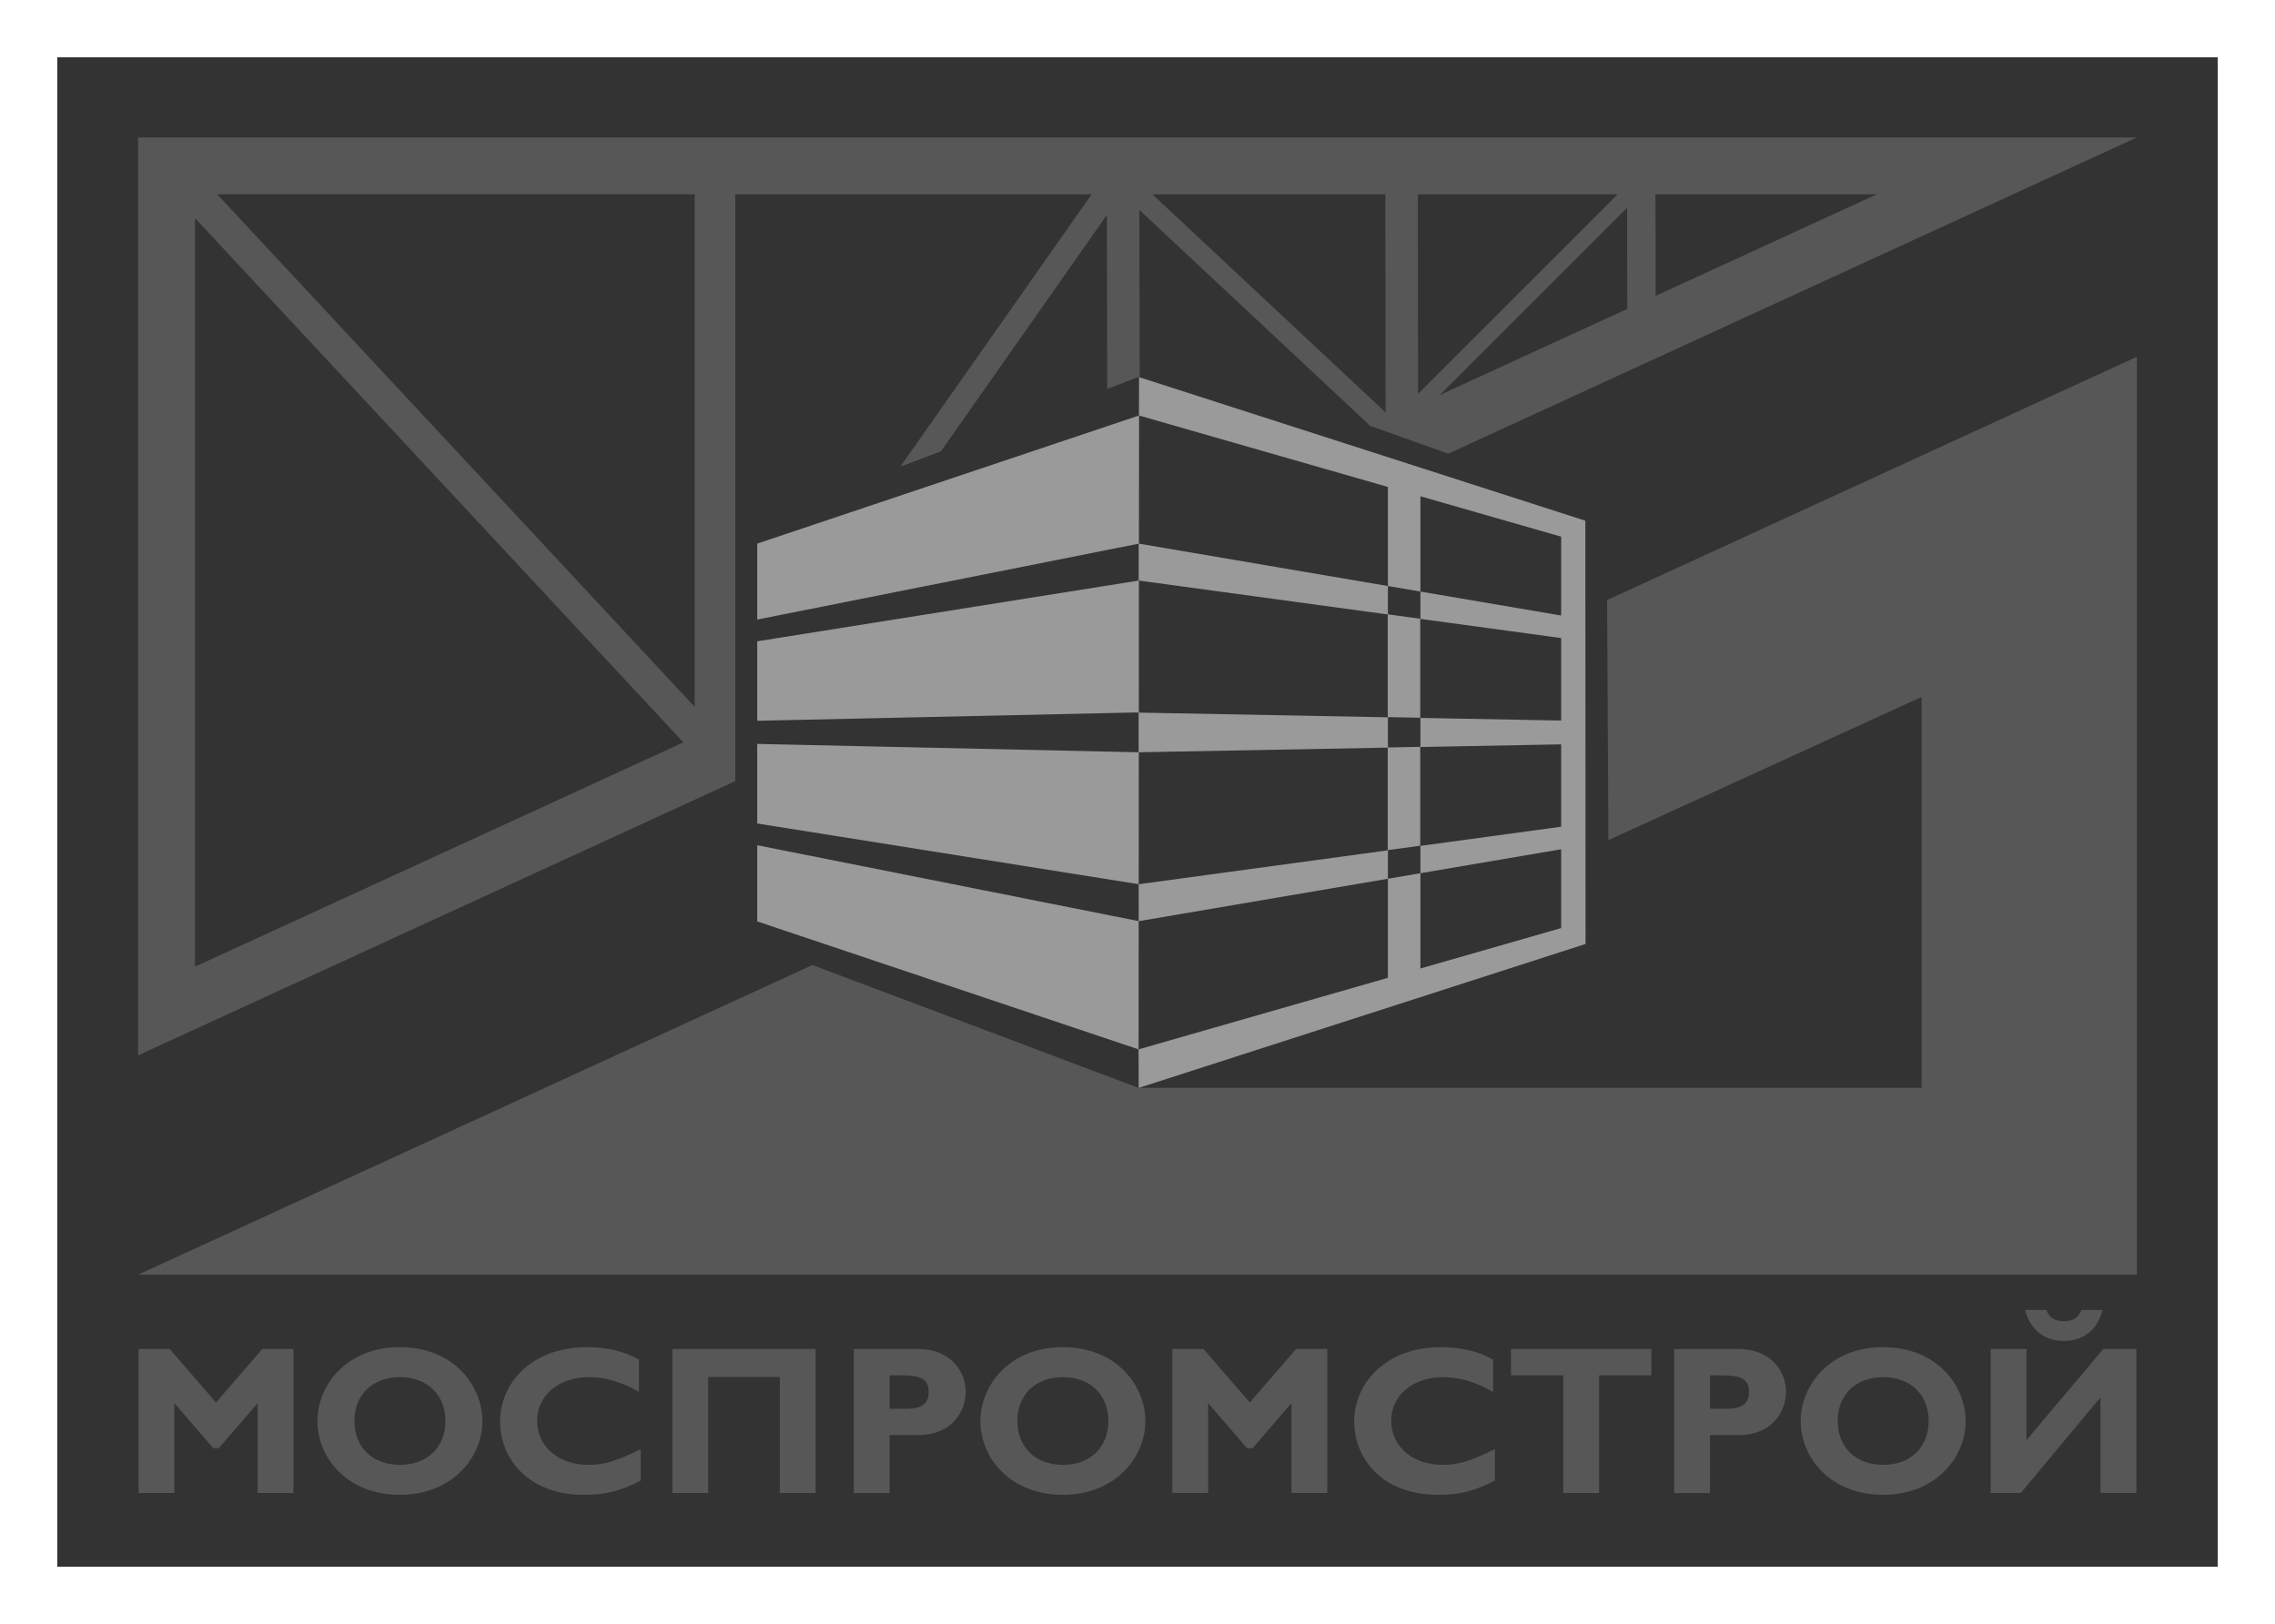 <?xml version="1.0" encoding="utf-8"?>
<!-- Generator: Adobe Illustrator 16.0.0, SVG Export Plug-In . SVG Version: 6.00 Build 0)  -->
<!DOCTYPE svg PUBLIC "-//W3C//DTD SVG 1.1//EN" "http://www.w3.org/Graphics/SVG/1.1/DTD/svg11.dtd">
<svg version="1.1" id="Слой_1" xmlns="http://www.w3.org/2000/svg" xmlns:xlink="http://www.w3.org/1999/xlink" x="0px" y="0px"
	 width="408.948px" height="291.988px" viewBox="0 0 408.948 291.988" enable-background="new 0 0 408.948 291.988"
	 xml:space="preserve">
<rect x="0" y="0" width="408.948" height="291.988" fill="#333333" stroke="none"/>
<path fill="#FFFFFF" d="M10.292,10.293h388.364v271.402H10.292V10.293z M0,291.988h408.947V0H0V291.988z"/>
<path fill="#575757" d="M204.865,67.696l-0.058-29.951l41.498,38.82l14.026,5.006l101.529-46.636l12.965-5.956l9.293-4.268H24.829
	v165.04l9.29-4.269l0.934-0.429l97.125-44.616v-14.275v0.001V34.936h64.047l-34.376,48.964l7.275-2.737l29.844-42.511l0.06,31.261
	 M337.369,34.936l-39.75,18.258l-0.037-18.258H337.369z M292.515,55.54l-33.698,15.479l33.659-33.66L292.515,55.54z M290.769,34.936
	l-35.862,35.861l-0.043-35.861H290.769z M249.021,34.938l0.05,39.216l-41.922-39.218L249.021,34.938z M35.053,173.804V39.22
	l87.792,94.256L35.053,173.804z M124.875,127.085l-85.831-92.15h85.831V127.085z"/>
<polygon fill="#575757" points="289.119,151.056 345.435,125.298 345.435,195.591 204.643,195.591 204.474,195.591 204.474,195.527 
	146.043,173.505 24.828,229.185 384.119,229.185 384.119,64.145 288.89,107.889 "/>
<polygon fill="#9A9A9B" points="284.981,94.45 284.981,93.624 284.95,93.615 284.852,93.582 264.024,86.881 204.751,67.808 
	204.735,74.681 204.735,74.71 204.727,74.713 136.116,97.738 136.116,111.361 136.116,111.396 204.654,97.755 204.684,97.748 
	204.688,104.378 204.712,104.381 136.116,115.305 136.116,129.594 204.3,128.095 204.3,128.134 204.673,128.125 204.673,135.258 
	136.227,133.754 136.227,133.729 136.116,133.728 136.116,148.033 136.116,148.059 204.658,158.97 204.693,158.977 204.708,135.259 
	204.706,135.259 204.731,135.259 204.772,135.258 204.802,135.256 249.459,134.417 249.459,152.851 255.299,152.056 
	255.299,134.276 249.489,134.387 249.489,128.967 249.459,128.967 204.797,128.126 204.731,128.125 204.705,128.125 
	204.712,128.125 204.728,104.384 204.749,104.387 204.779,104.39 249.459,110.476 249.459,128.937 255.299,129.045 255.299,111.246 
	249.489,110.453 249.489,105.366 249.459,105.361 204.774,97.754 204.735,97.747 204.712,97.743 204.732,97.739 204.758,74.71 
	249.459,87.542 249.489,87.551 249.489,105.34 249.489,105.366 255.299,106.354 255.331,106.361 255.331,106.334 255.331,89.228 
	280.602,96.482 280.631,96.492 280.631,110.668 255.331,106.361 255.331,111.25 255.331,111.275 280.602,114.718 280.631,114.722 
	280.631,129.553 255.331,129.075 255.331,134.275 255.331,134.308 280.602,133.832 280.631,133.831 280.631,148.64 255.331,152.087 
	255.331,156.965 255.331,157.001 280.602,152.699 280.631,152.695 280.631,166.865 255.331,174.128 255.331,174.089 
	255.331,157.001 255.299,157.005 249.489,157.997 249.489,175.806 204.673,188.669 204.688,165.624 204.712,165.62 204.735,165.615 
	204.795,165.605 204.825,165.6 249.459,158.001 249.489,157.997 249.489,157.96 249.489,152.882 249.459,152.886 204.821,158.964 
	204.712,158.98 204.688,158.984 204.684,165.587 204.684,165.589 204.684,165.613 136.116,151.967 136.116,165.644 136.116,165.665 
	204.637,188.659 204.67,188.669 204.667,188.67 204.684,195.603 285.016,169.723 285.014,167.402 "/>
<polygon fill="#575757" points="30.511,242.542 38.83,252.163 47.148,242.542 52.754,242.542 52.754,268.438 46.317,268.438 
	46.317,252.271 39.336,260.373 38.323,260.373 31.343,252.271 31.343,268.438 24.905,268.438 24.905,242.542 "/>
<g>
	<defs>
		<rect id="SVGID_1_" width="408.948" height="291.988"/>
	</defs>
	<clipPath id="SVGID_2_">
		<use xlink:href="#SVGID_1_"  overflow="visible"/>
	</clipPath>
	<path clip-path="url(#SVGID_2_)" fill="#575757" d="M71.887,268.764c-9.476,0-14.829-6.655-14.829-13.274
		c0-6.256,5.064-13.273,14.829-13.273c9.766,0,14.829,7.053,14.829,13.273C86.716,262.145,81.182,268.764,71.887,268.764
		 M71.887,247.605c-4.919,0-8.174,3.147-8.174,7.885c0,4.738,3.255,7.885,8.174,7.885s8.174-3.146,8.174-7.885
		C80.061,250.752,76.806,247.605,71.887,247.605"/>
	<path clip-path="url(#SVGID_2_)" fill="#575757" d="M114.855,250.246c-2.821-1.592-5.714-2.641-8.933-2.641
		c-5.498,0-9.368,3.256-9.368,7.85c0,4.629,3.834,7.92,9.223,7.92c3.4,0,5.679-1.049,9.404-2.82v5.643
		c-3.617,1.88-6.366,2.567-10.2,2.567c-10.054,0-15.082-6.511-15.082-13.202c0-6.908,5.679-13.346,15.589-13.346
		c3.616,0,6.835,0.76,9.367,2.242V250.246z"/>
	<polygon clip-path="url(#SVGID_2_)" fill="#575757" points="146.61,242.542 146.61,268.438 140.172,268.438 140.172,247.57 
		127.296,247.57 127.296,268.438 120.859,268.438 120.859,242.542 	"/>
	<path clip-path="url(#SVGID_2_)" fill="#575757" d="M153.482,242.542h11.538c5.931,0,8.571,4.123,8.571,7.668
		c0,3.652-2.567,7.812-8.535,7.812h-5.136v10.417h-6.438V242.542z M159.92,253.285h3.002c2.966,0,4.015-1.049,4.015-3.002
		c0-2.207-1.23-3.002-4.739-3.002h-2.278V253.285z"/>
	<path clip-path="url(#SVGID_2_)" fill="#575757" d="M191.061,268.764c-9.476,0-14.829-6.655-14.829-13.274
		c0-6.256,5.064-13.273,14.829-13.273c9.766,0,14.829,7.053,14.829,13.273C205.89,262.145,200.356,268.764,191.061,268.764
		 M191.061,247.605c-4.919,0-8.174,3.147-8.174,7.885c0,4.738,3.255,7.885,8.174,7.885s8.174-3.146,8.174-7.885
		C199.235,250.752,195.98,247.605,191.061,247.605"/>
	<polygon clip-path="url(#SVGID_2_)" fill="#575757" points="216.343,242.542 224.66,252.163 232.981,242.542 238.586,242.542 
		238.586,268.438 232.149,268.438 232.149,252.271 225.168,260.373 224.154,260.373 217.174,252.271 217.174,268.438 
		210.737,268.438 210.737,242.542 	"/>
	<path clip-path="url(#SVGID_2_)" fill="#575757" d="M268.39,250.246c-2.822-1.592-5.716-2.641-8.935-2.641
		c-5.498,0-9.369,3.256-9.369,7.85c0,4.629,3.834,7.92,9.226,7.92c3.397,0,5.678-1.049,9.401-2.82v5.643
		c-3.617,1.88-6.364,2.567-10.198,2.567c-10.056,0-15.082-6.511-15.082-13.202c0-6.908,5.678-13.346,15.588-13.346
		c3.616,0,6.836,0.76,9.369,2.242V250.246z"/>
	<polygon clip-path="url(#SVGID_2_)" fill="#575757" points="296.853,242.542 296.853,247.281 287.45,247.281 287.45,268.438 
		281.01,268.438 281.01,247.281 271.608,247.281 271.608,242.542 	"/>
	<path clip-path="url(#SVGID_2_)" fill="#575757" d="M300.94,242.542h11.537c5.931,0,8.572,4.123,8.572,7.668
		c0,3.652-2.569,7.812-8.537,7.812h-5.135v10.417h-6.438V242.542z M307.378,253.285h3.002c2.965,0,4.014-1.049,4.014-3.002
		c0-2.207-1.229-3.002-4.737-3.002h-2.278V253.285z"/>
	<path clip-path="url(#SVGID_2_)" fill="#575757" d="M338.519,268.764c-9.478,0-14.828-6.655-14.828-13.274
		c0-6.256,5.062-13.273,14.828-13.273c9.766,0,14.827,7.053,14.827,13.273C353.346,262.145,347.813,268.764,338.519,268.764
		 M338.519,247.605c-4.919,0-8.175,3.147-8.175,7.885c0,4.738,3.256,7.885,8.175,7.885c4.918,0,8.174-3.146,8.174-7.885
		C346.692,250.752,343.437,247.605,338.519,247.605"/>
	<path clip-path="url(#SVGID_2_)" fill="#575757" d="M364.27,242.542v16.384l13.817-16.384h5.931v25.896h-6.437v-17.217
		l-14.324,17.217h-5.424v-25.896H364.27z M370.997,237.55c1.952,0,2.75-0.904,3.146-2.025h3.799c-0.832,3.509-3.399,5.57-6.944,5.57
		c-3.546,0-6.111-2.062-6.943-5.57h3.796C368.249,236.646,369.081,237.55,370.997,237.55"/>
</g>
</svg>
